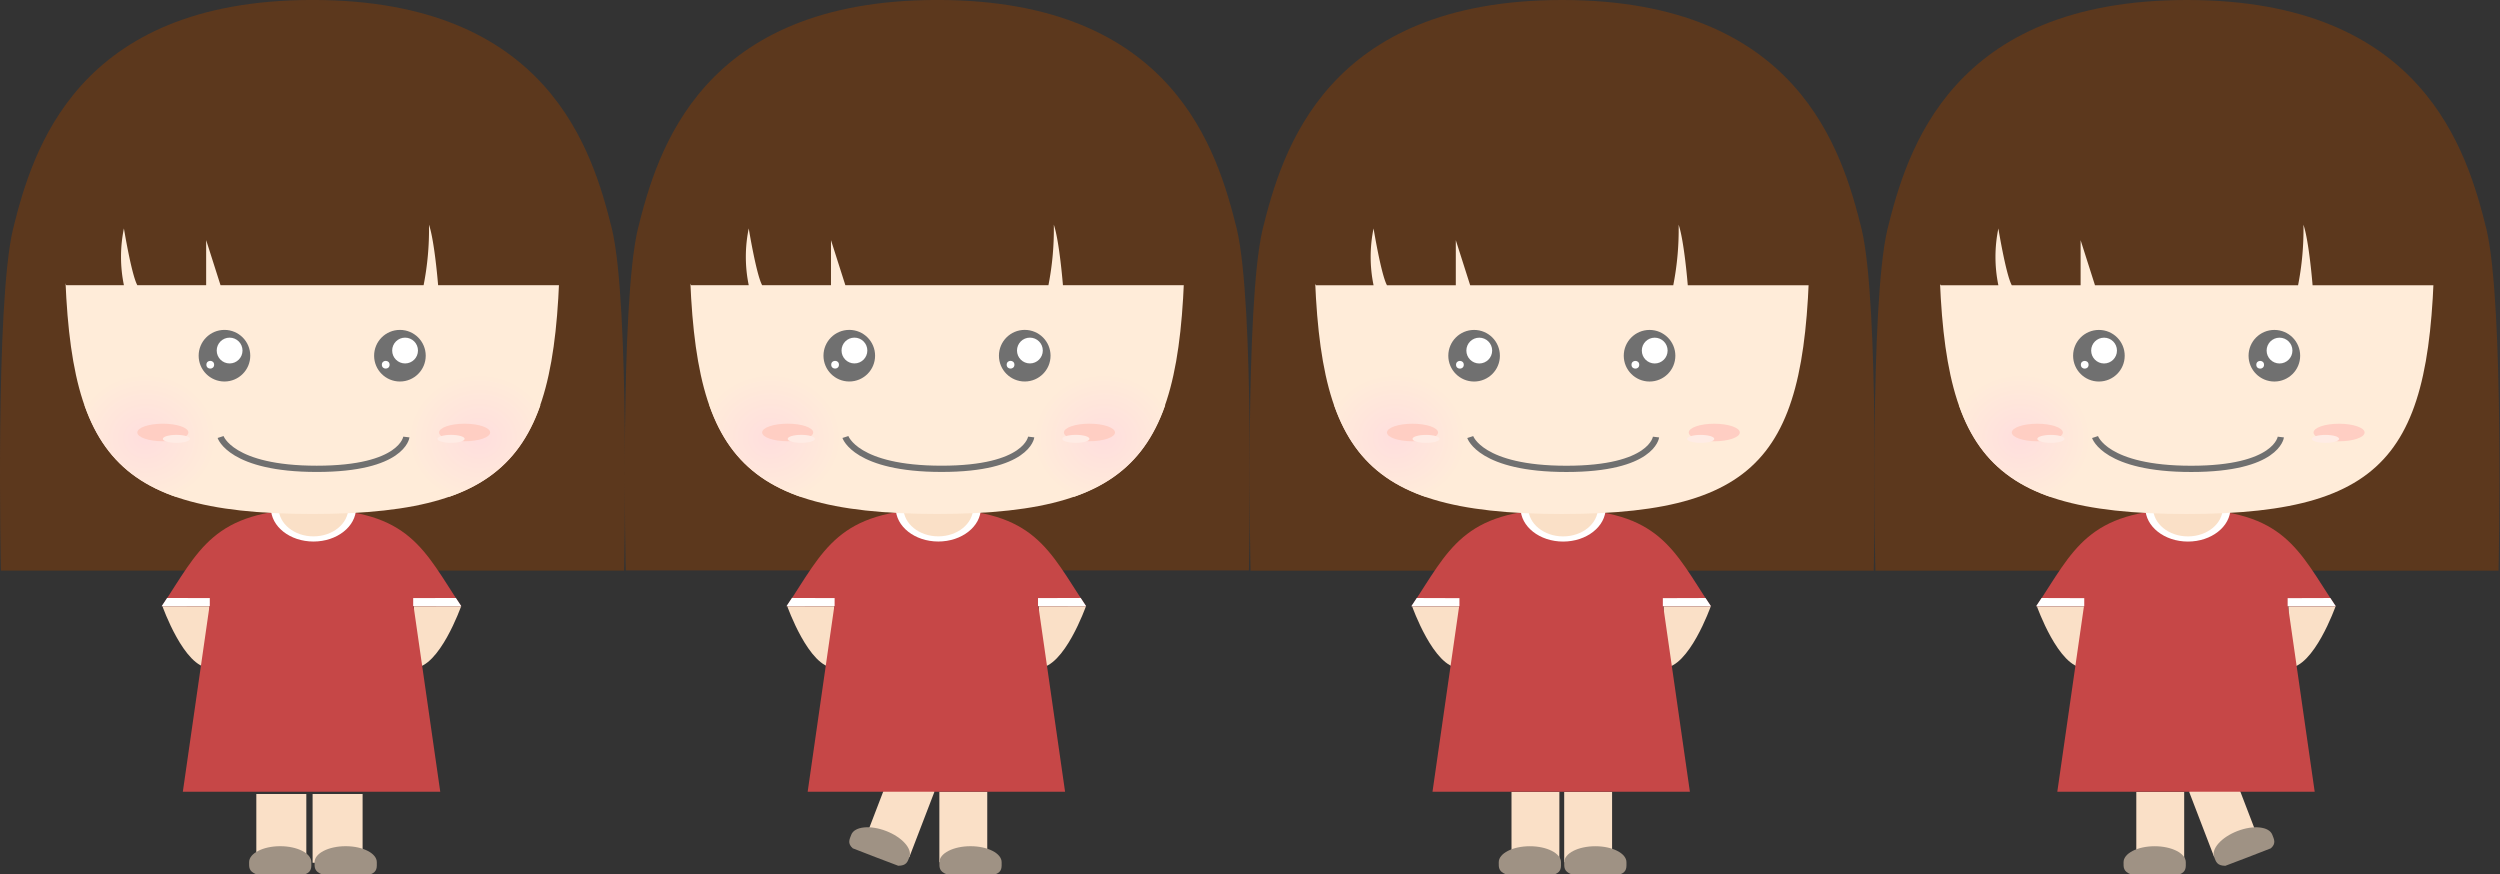 <svg xmlns="http://www.w3.org/2000/svg" xmlns:xlink="http://www.w3.org/1999/xlink" width="400" height="139.91" viewBox="0 0 400 139.91">
  <rect x="0" y="0" width="400" height="139.91" fill="#333333" stroke="none"/>
  <defs>
    <clipPath id="clip-path">
      <path id="Path_20" data-name="Path 20" d="M423.268-796.193c0,35.552,5.716,46.728,39.674,46.728v-46.728" transform="translate(-423.268 796.193)" fill="#fff0e2"/>
    </clipPath>
    <radialGradient id="radial-gradient" cx="0.5" cy="0.5" r="0.5" gradientUnits="objectBoundingBox">
      <stop offset="0" stop-color="#ffdede"/>
      <stop offset="1" stop-color="#ffecd9"/>
    </radialGradient>
    <clipPath id="clip-path-2">
      <path id="Path_21" data-name="Path 21" d="M462.942-796.193c0,35.552-5.716,46.728-39.674,46.728v-46.728" transform="translate(-423.268 796.193)" fill="#fff0e2"/>
    </clipPath>
    <radialGradient id="radial-gradient-2" gradientTransform="matrix(-1, 0, 0, 1, 1, 0)" xlink:href="#radial-gradient"/>
    <clipPath id="clip-path-3">
      <path id="Path_20-2" data-name="Path 20" d="M423.268-796.193c0,35.551,5.716,46.726,39.673,46.726v-46.726" transform="translate(-423.268 796.193)" fill="#fff0e2"/>
    </clipPath>
    <clipPath id="clip-path-4">
      <path id="Path_21-2" data-name="Path 21" d="M462.941-796.193c0,35.551-5.716,46.726-39.673,46.726v-46.726" transform="translate(-423.268 796.193)" fill="#fff0e2"/>
    </clipPath>
    <clipPath id="clip-path-5">
      <path id="Path_20-3" data-name="Path 20" d="M423.268-796.194c0,35.552,5.716,46.728,39.674,46.728v-46.728" transform="translate(-423.268 796.194)" fill="#fff0e2"/>
    </clipPath>
    <clipPath id="clip-path-6">
      <path id="Path_21-3" data-name="Path 21" d="M462.942-796.194c0,35.552-5.716,46.728-39.674,46.728v-46.728" transform="translate(-423.268 796.194)" fill="#fff0e2"/>
    </clipPath>
    <clipPath id="clip-walking">
      <rect width="400" height="139.91"/>
    </clipPath>
  </defs>
  <g id="walking" clip-path="url(#clip-walking)">
    <g id="Group_45" data-name="Group 45" transform="translate(0 -0.005)">
      <g id="Group_36" data-name="Group 36" transform="translate(0 0)">
        <path id="Path_27" data-name="Path 27" d="M379.069-641.944s-3.478,9.859-7.546,9.859v-9.859Z" transform="translate(-305.288 738.945)" fill="#fae0c7"/>
        <path id="Path_26" data-name="Path 26" d="M371.523-641.944s3.478,9.859,7.546,9.859v-9.859Z" transform="translate(-345.532 738.945)" fill="#fae0c7"/>
        <path id="Union_1" data-name="Union 1" d="M50.03,91.3H.145S-.787,48.748,2.08,36.667C5.184,24.188,12.169.027,49.97,0h.06c37.8.027,44.786,24.188,47.889,36.666C100.787,48.748,99.855,91.3,99.855,91.3Z" transform="translate(0)" fill="#5c381d"/>
        <ellipse id="Ellipse_6" data-name="Ellipse 6" cx="5.574" cy="4.541" rx="5.574" ry="4.541" transform="translate(44.582 76.743)" fill="#f8e4d1"/>
        <g id="Group_31" data-name="Group 31" transform="translate(25.89 81.435)">
          <path id="Union_3" data-name="Union 3" d="M23.854,45.247H3.364L7.628,15.566H0C5.973,6.6,8.142.236,23.854,0V0h.205V0C39.771.236,41.941,6.6,47.914,15.566H40.285l4.265,29.68Z" transform="translate(0)" fill="#c64747"/>
        </g>
        <g id="Group_9" data-name="Group 9" transform="translate(43.344 75.917)">
          <ellipse id="Ellipse_9" data-name="Ellipse 9" cx="6.812" cy="5.367" rx="6.812" ry="5.367" fill="#fff"/>
          <ellipse id="Ellipse_7" data-name="Ellipse 7" cx="5.574" cy="4.541" rx="5.574" ry="4.541" transform="translate(1.239 0.826)" fill="#fae0c7"/>
        </g>
        <path id="Union_2" data-name="Union 2" d="M39.668,46.728h-.02C5.711,46.72,0,35.54,0,0H79.337c0,35.54-5.711,46.72-39.648,46.728h-.02Z" transform="translate(10.301 35.511)" fill="#ffecd9"/>
        <path id="Path_13" data-name="Path 13" d="M346.336-819.787c.7-.582-.646,10.953.871,12.345h9.2a22.544,22.544,0,0,1,0-9.089s1.209,7.384,2.147,9.089h11.012v-7.214l2.3,7.214h32.492a46.274,46.274,0,0,0,.861-9.686c.9,2.644,1.46,9.686,1.46,9.686h20.353V-820.2" transform="translate(-336.581 853.083)" fill="#5c381d"/>
        <g id="Group_3" data-name="Group 3" transform="translate(10.33 35.511)">
          <g id="Mask_Group_1" data-name="Mask Group 1" transform="translate(0)" clip-path="url(#clip-path)">
            <ellipse id="Ellipse_1" data-name="Ellipse 1" cx="11.354" cy="10.321" rx="11.354" ry="10.321" transform="translate(1.623 24.296)" fill="url(#radial-gradient)"/>
          </g>
          <g id="Mask_Group_2" data-name="Mask Group 2" transform="translate(39.662)" clip-path="url(#clip-path-2)">
            <ellipse id="Ellipse_2" data-name="Ellipse 2" cx="11.354" cy="10.321" rx="11.354" ry="10.321" transform="translate(15.344 24.296)" fill="url(#radial-gradient-2)"/>
          </g>
        </g>
        <g id="Group_4" data-name="Group 4" transform="translate(31.784 52.789)">
          <g id="eye">
            <circle id="Ellipse_3" data-name="Ellipse 3" cx="4.129" cy="4.129" r="4.129" fill="#707070"/>
            <circle id="Ellipse_4" data-name="Ellipse 4" cx="2.064" cy="2.064" r="2.064" transform="translate(2.89 1.239)" fill="#fff"/>
            <circle id="Ellipse_5" data-name="Ellipse 5" cx="0.619" cy="0.619" r="0.619" transform="translate(1.239 4.954)" fill="#fff"/>
          </g>
          <g id="eye-2" data-name="eye" transform="translate(28.074)">
            <circle id="Ellipse_3-2" data-name="Ellipse 3" cx="4.129" cy="4.129" r="4.129" fill="#707070"/>
            <circle id="Ellipse_4-2" data-name="Ellipse 4" cx="2.064" cy="2.064" r="2.064" transform="translate(2.89 1.239)" fill="#fff"/>
            <circle id="Ellipse_5-2" data-name="Ellipse 5" cx="0.619" cy="0.619" r="0.619" transform="translate(1.239 4.954)" fill="#fff"/>
          </g>
        </g>
        <path id="Path_22" data-name="Path 22" d="M0,0S1.651,5.091,15.386,5.091,29.726,0,29.726,0" transform="translate(35.293 69.927)" fill="none" stroke="#707070" stroke-width="1"/>
        <path id="Path_28" data-name="Path 28" d="M327.635-623l.868-1.316,6.832.02v1.286Z" transform="translate(-301.768 719.997)" fill="#fff"/>
        <path id="Path_29" data-name="Path 29" d="M335.335-623l-.868-1.316-6.832.02v1.286Z" transform="translate(-261.525 719.997)" fill="#fff"/>
        <ellipse id="Ellipse_10" data-name="Ellipse 10" cx="4.086" cy="1.405" rx="4.086" ry="1.405" transform="translate(21.97 67.796)" fill="#ffcec3"/>
        <ellipse id="Ellipse_11" data-name="Ellipse 11" cx="2.171" cy="0.638" rx="2.171" ry="0.638" transform="translate(26.058 69.584)" fill="#ffece5"/>
        <ellipse id="Ellipse_10-2" data-name="Ellipse 10" cx="4.086" cy="1.405" rx="4.086" ry="1.405" transform="translate(70.254 67.796)" fill="#ffcec3"/>
        <ellipse id="Ellipse_11-2" data-name="Ellipse 11" cx="2.171" cy="0.638" rx="2.171" ry="0.638" transform="translate(69.998 69.584)" fill="#ffece5"/>
      </g>
      <g id="Group_40" data-name="Group 40" transform="translate(39.852 127.044)">
        <rect id="Rectangle_7" data-name="Rectangle 7" width="8" height="11" transform="translate(1.16)" fill="#fae0c7"/>
        <path id="Path_71" data-name="Path 71" d="M4.977,0c2.75,0,4.98,1.143,4.98,2.554,0,.769.118,1.529-1,1.944l-3.981.014L1.161,4.5C-.084,4.008,0,3.349,0,2.554,0,1.143,2.227,0,4.977,0Z" transform="translate(0.004 8.352)" fill="#9f9284"/>
      </g>
      <g id="Group_39" data-name="Group 39" transform="translate(50.016 127.044)">
        <rect id="Rectangle_8" data-name="Rectangle 8" width="8" height="11" fill="#fae0c7"/>
        <path id="Path_72" data-name="Path 72" d="M4.977,0c2.75,0,4.98,1.143,4.98,2.554,0,.769.118,1.529-1,1.944l-3.981.014L1.161,4.5C-.084,4.008,0,3.349,0,2.554,0,1.143,2.227,0,4.977,0Z" transform="translate(0.316 8.352)" fill="#9f9284"/>
      </g>
    </g>
    <g id="Group_48" data-name="Group 48" transform="translate(299.363)">
      <g id="Group_43" data-name="Group 43" transform="translate(50.879 126.639) rotate(-21)">
        <rect id="Rectangle_8-2" data-name="Rectangle 8" width="7.661" height="11.237" transform="translate(0)" fill="#fae0c7"/>
        <path id="Path_72-2" data-name="Path 72" d="M4.981,0c2.75,0,4.98,1.143,4.98,2.554,0,.769.118,1.529-1,1.944l-3.981.014L1.165,4.5C-.08,4.008,0,3.349,0,2.554,0,1.143,2.231,0,4.981,0Z" transform="translate(0 8.683)" fill="#9f9284"/>
      </g>
      <g id="Group_36-2" data-name="Group 36" transform="translate(0.55 0)">
        <path id="Path_27-2" data-name="Path 27" d="M379.069-641.944s-3.478,9.859-7.546,9.859v-9.859Z" transform="translate(-305.288 738.946)" fill="#fae0c7"/>
        <path id="Path_26-2" data-name="Path 26" d="M371.523-641.944s3.478,9.859,7.546,9.859v-9.859Z" transform="translate(-345.532 738.946)" fill="#fae0c7"/>
        <path id="Union_1-2" data-name="Union 1" d="M50.03,91.306H.145S-.787,48.749,2.08,36.667C5.184,24.188,12.169.027,49.97,0h.06c37.8.027,44.786,24.188,47.889,36.667,2.868,12.082,1.936,54.639,1.936,54.639Z" transform="translate(0)" fill="#5c381d"/>
        <ellipse id="Ellipse_6-2" data-name="Ellipse 6" cx="5.573" cy="4.541" rx="5.573" ry="4.541" transform="translate(44.583 76.743)" fill="#f8e4d1"/>
        <g id="Group_31-2" data-name="Group 31" transform="translate(25.891 81.437)">
          <path id="Union_3-2" data-name="Union 3" d="M23.854,45.245H3.364L7.628,15.566H0C5.973,6.6,8.142.236,23.854,0V0h.205V0C39.77.236,41.939,6.6,47.912,15.566H40.284l4.264,29.678Z" fill="#c64747"/>
        </g>
        <g id="Group_9-2" data-name="Group 9" transform="translate(43.344 75.917)">
          <ellipse id="Ellipse_9-2" data-name="Ellipse 9" cx="6.812" cy="5.367" rx="6.812" ry="5.367" fill="#fff"/>
          <ellipse id="Ellipse_7-2" data-name="Ellipse 7" cx="5.573" cy="4.541" rx="5.573" ry="4.541" transform="translate(1.239 0.826)" fill="#fae0c7"/>
        </g>
        <path id="Union_2-2" data-name="Union 2" d="M39.669,46.727h-.02C5.711,46.718,0,35.538,0,0H79.337c0,35.538-5.711,46.718-39.649,46.726h-.02Z" transform="translate(10.301 35.512)" fill="#ffecd9"/>
        <path id="Path_13-2" data-name="Path 13" d="M346.336-819.787c.7-.582-.646,10.953.871,12.345h9.2a22.542,22.542,0,0,1,0-9.088s1.209,7.384,2.147,9.088h11.012v-7.214l2.3,7.214H404.36a46.272,46.272,0,0,0,.861-9.686c.9,2.644,1.46,9.686,1.46,9.686h20.353V-820.2" transform="translate(-336.581 853.083)" fill="#5c381d"/>
        <g id="Group_3-2" data-name="Group 3" transform="translate(10.329 35.512)">
          <g id="Mask_Group_1-2" data-name="Mask Group 1" transform="translate(0)" clip-path="url(#clip-path-3)">
            <ellipse id="Ellipse_1-2" data-name="Ellipse 1" cx="11.353" cy="10.321" rx="11.353" ry="10.321" transform="translate(1.623 24.296)" fill="url(#radial-gradient)"/>
          </g>
          <g id="Mask_Group_2-2" data-name="Mask Group 2" transform="translate(39.664)" clip-path="url(#clip-path-4)">
            <ellipse id="Ellipse_2-2" data-name="Ellipse 2" cx="11.353" cy="10.321" rx="11.353" ry="10.321" transform="translate(15.344 24.296)" fill="url(#radial-gradient-2)"/>
          </g>
        </g>
        <g id="Group_4-2" data-name="Group 4" transform="translate(31.784 52.789)">
          <g id="eye-3" data-name="eye">
            <circle id="Ellipse_3-3" data-name="Ellipse 3" cx="4.128" cy="4.128" r="4.128" fill="#707070"/>
            <circle id="Ellipse_4-3" data-name="Ellipse 4" cx="2.064" cy="2.064" r="2.064" transform="translate(2.89 1.239)" fill="#fff"/>
            <circle id="Ellipse_5-3" data-name="Ellipse 5" cx="0.619" cy="0.619" r="0.619" transform="translate(1.239 4.954)" fill="#fff"/>
          </g>
          <g id="eye-4" data-name="eye" transform="translate(28.073)">
            <circle id="Ellipse_3-4" data-name="Ellipse 3" cx="4.128" cy="4.128" r="4.128" fill="#707070"/>
            <circle id="Ellipse_4-4" data-name="Ellipse 4" cx="2.064" cy="2.064" r="2.064" transform="translate(2.89 1.239)" fill="#fff"/>
            <circle id="Ellipse_5-4" data-name="Ellipse 5" cx="0.619" cy="0.619" r="0.619" transform="translate(1.239 4.954)" fill="#fff"/>
          </g>
        </g>
        <path id="Path_22-2" data-name="Path 22" d="M0,0S1.651,5.091,15.386,5.091,29.725,0,29.725,0" transform="translate(35.294 69.928)" fill="none" stroke="#707070" stroke-width="1"/>
        <path id="Path_28-2" data-name="Path 28" d="M327.635-623l.868-1.316,6.832.021v1.286Z" transform="translate(-301.768 719.998)" fill="#fff"/>
        <path id="Path_29-2" data-name="Path 29" d="M335.335-623l-.868-1.316-6.832.021v1.286Z" transform="translate(-261.524 719.998)" fill="#fff"/>
        <ellipse id="Ellipse_10-3" data-name="Ellipse 10" cx="4.086" cy="1.405" rx="4.086" ry="1.405" transform="translate(21.97 67.796)" fill="#ffcec3"/>
        <ellipse id="Ellipse_11-3" data-name="Ellipse 11" cx="2.171" cy="0.638" rx="2.171" ry="0.638" transform="translate(26.058 69.584)" fill="#ffece5"/>
        <ellipse id="Ellipse_10-4" data-name="Ellipse 10" cx="4.086" cy="1.405" rx="4.086" ry="1.405" transform="translate(70.254 67.796)" fill="#ffcec3"/>
        <ellipse id="Ellipse_11-4" data-name="Ellipse 11" cx="2.171" cy="0.638" rx="2.171" ry="0.638" transform="translate(69.998 69.584)" fill="#ffece5"/>
      </g>
      <g id="Group_40-2" data-name="Group 40" transform="translate(40.402 126.714)">
        <rect id="Rectangle_7-2" data-name="Rectangle 7" width="7.661" height="11.237" transform="translate(2.044)" fill="#fae0c7"/>
        <path id="Path_71-2" data-name="Path 71" d="M4.977,0c2.75,0,4.98,1.143,4.98,2.554,0,.769.118,1.529-1,1.944l-3.981.014L1.161,4.5C-.084,4.008,0,3.349,0,2.554,0,1.143,2.227,0,4.977,0Z" transform="translate(0.004 8.683)" fill="#9f9284"/>
      </g>
    </g>
    <g id="Group_49" data-name="Group 49" transform="translate(99.422 -0.005)">
      <g id="Group_44" data-name="Group 44" transform="translate(45.379 138.957) rotate(-159)">
        <rect id="Rectangle_8-3" data-name="Rectangle 8" width="7.662" height="11.237" transform="translate(0 1.957)" fill="#fae0c7"/>
        <path id="Path_72-3" data-name="Path 72" d="M4.981,4.511c2.75,0,4.98-1.143,4.98-2.554,0-.769.118-1.529-1-1.944L4.981,0,1.166.014C-.08.5,0,1.162,0,1.957,0,3.368,2.231,4.511,4.981,4.511Z" transform="translate(0 0)" fill="#9f9284"/>
      </g>
      <path id="Path_27-3" data-name="Path 27" d="M379.069-641.944s-3.478,9.86-7.546,9.86v-9.86Z" transform="translate(-304.739 738.942)" fill="#fae0c7"/>
      <path id="Path_26-3" data-name="Path 26" d="M371.523-641.944s3.478,9.86,7.546,9.86v-9.86Z" transform="translate(-344.982 738.942)" fill="#fae0c7"/>
      <path id="Union_1-3" data-name="Union 1" d="M50.03,91.265H.145S-.787,48.727,2.08,36.651C5.184,24.177,12.169.027,49.97,0h.06c37.8.027,44.786,24.177,47.889,36.651,2.868,12.076,1.936,54.614,1.936,54.614Z" transform="translate(0.55 0)" fill="#5c381d"/>
      <ellipse id="Ellipse_6-3" data-name="Ellipse 6" cx="5.574" cy="4.541" rx="5.574" ry="4.541" transform="translate(45.132 76.74)" fill="#f8e4d1"/>
      <g id="Group_31-3" data-name="Group 31" transform="translate(26.44 81.435)">
        <path id="Union_3-3" data-name="Union 3" d="M23.854,45.247H3.364l4.264-29.68H0C5.973,6.6,8.142.236,23.854,0V0h.205V0C39.771.236,41.94,6.6,47.914,15.566H40.285l4.265,29.68Z" transform="translate(0)" fill="#c64747"/>
      </g>
      <g id="Group_9-3" data-name="Group 9" transform="translate(43.894 75.914)">
        <ellipse id="Ellipse_9-3" data-name="Ellipse 9" cx="6.812" cy="5.367" rx="6.812" ry="5.367" fill="#fff"/>
        <ellipse id="Ellipse_7-3" data-name="Ellipse 7" cx="5.574" cy="4.541" rx="5.574" ry="4.541" transform="translate(1.239 0.826)" fill="#fae0c7"/>
      </g>
      <path id="Union_2-3" data-name="Union 2" d="M39.668,46.728h-.02C5.711,46.72,0,35.54,0,0H79.337c0,35.54-5.711,46.72-39.648,46.728h-.02Z" transform="translate(10.851 35.508)" fill="#ffecd9"/>
      <path id="Path_13-3" data-name="Path 13" d="M346.336-819.787c.7-.582-.646,10.953.871,12.345h9.2a22.545,22.545,0,0,1,0-9.089s1.209,7.384,2.147,9.089h11.012v-7.214l2.3,7.214h32.492a46.276,46.276,0,0,0,.861-9.686c.9,2.644,1.46,9.686,1.46,9.686h20.353V-820.2" transform="translate(-336.031 853.082)" fill="#5c381d"/>
      <g id="Group_3-3" data-name="Group 3" transform="translate(10.88 35.509)">
        <g id="Mask_Group_1-3" data-name="Mask Group 1" transform="translate(0)" clip-path="url(#clip-path-5)">
          <ellipse id="Ellipse_1-3" data-name="Ellipse 1" cx="11.354" cy="10.321" rx="11.354" ry="10.321" transform="translate(1.623 24.296)" fill="url(#radial-gradient)"/>
        </g>
        <g id="Mask_Group_2-3" data-name="Mask Group 2" transform="translate(39.662)" clip-path="url(#clip-path-6)">
          <ellipse id="Ellipse_2-3" data-name="Ellipse 2" cx="11.354" cy="10.321" rx="11.354" ry="10.321" transform="translate(15.344 24.296)" fill="url(#radial-gradient-2)"/>
        </g>
      </g>
      <g id="Group_4-3" data-name="Group 4" transform="translate(32.334 52.787)">
        <g id="eye-5" data-name="eye">
          <circle id="Ellipse_3-5" data-name="Ellipse 3" cx="4.129" cy="4.129" r="4.129" fill="#707070"/>
          <circle id="Ellipse_4-5" data-name="Ellipse 4" cx="2.064" cy="2.064" r="2.064" transform="translate(2.89 1.239)" fill="#fff"/>
          <circle id="Ellipse_5-5" data-name="Ellipse 5" cx="0.619" cy="0.619" r="0.619" transform="translate(1.239 4.954)" fill="#fff"/>
        </g>
        <g id="eye-6" data-name="eye" transform="translate(28.074)">
          <circle id="Ellipse_3-6" data-name="Ellipse 3" cx="4.129" cy="4.129" r="4.129" fill="#707070"/>
          <circle id="Ellipse_4-6" data-name="Ellipse 4" cx="2.064" cy="2.064" r="2.064" transform="translate(2.89 1.239)" fill="#fff"/>
          <circle id="Ellipse_5-6" data-name="Ellipse 5" cx="0.619" cy="0.619" r="0.619" transform="translate(1.239 4.954)" fill="#fff"/>
        </g>
      </g>
      <path id="Path_22-3" data-name="Path 22" d="M0,0S1.651,5.091,15.386,5.091,29.726,0,29.726,0" transform="translate(35.843 69.925)" fill="none" stroke="#707070" stroke-width="1"/>
      <path id="Path_28-3" data-name="Path 28" d="M327.635-623l.868-1.316,6.832.021v1.286Z" transform="translate(-301.218 719.995)" fill="#fff"/>
      <path id="Path_29-3" data-name="Path 29" d="M335.335-623l-.868-1.316-6.832.021v1.286Z" transform="translate(-260.975 719.995)" fill="#fff"/>
      <ellipse id="Ellipse_10-5" data-name="Ellipse 10" cx="4.086" cy="1.405" rx="4.086" ry="1.405" transform="translate(22.52 67.794)" fill="#ffcec3"/>
      <ellipse id="Ellipse_11-5" data-name="Ellipse 11" cx="2.171" cy="0.638" rx="2.171" ry="0.638" transform="translate(26.608 69.582)" fill="#ffece5"/>
      <ellipse id="Ellipse_10-6" data-name="Ellipse 10" cx="4.086" cy="1.405" rx="4.086" ry="1.405" transform="translate(70.804 67.794)" fill="#ffcec3"/>
      <ellipse id="Ellipse_11-6" data-name="Ellipse 11" cx="2.171" cy="0.638" rx="2.171" ry="0.638" transform="translate(70.548 69.582)" fill="#ffece5"/>
      <rect id="Rectangle_8-4" data-name="Rectangle 8" width="7.662" height="11.237" transform="translate(50.877 126.713)" fill="#fae0c7"/>
      <path id="Path_72-4" data-name="Path 72" d="M4.977,0c2.75,0,4.98,1.143,4.98,2.554,0,.769.118,1.529-1,1.944l-3.981.014L1.161,4.5C-.084,4.008,0,3.349,0,2.554,0,1.143,2.227,0,4.977,0Z" transform="translate(50.882 135.397)" fill="#9f9284"/>
    </g>
    <g id="Group_50" data-name="Group 50" transform="translate(199.944)">
      <g id="Group_36-3" data-name="Group 36" transform="translate(0 0)">
        <path id="Path_27-4" data-name="Path 27" d="M379.069-641.944s-3.478,9.859-7.546,9.859v-9.859Z" transform="translate(-305.288 738.946)" fill="#fae0c7"/>
        <path id="Path_26-4" data-name="Path 26" d="M371.523-641.944s3.478,9.859,7.546,9.859v-9.859Z" transform="translate(-345.532 738.946)" fill="#fae0c7"/>
        <path id="Union_1-4" data-name="Union 1" d="M50.03,91.306H.145S-.787,48.749,2.08,36.667C5.184,24.188,12.169.027,49.97,0h.06c37.8.027,44.786,24.188,47.889,36.667,2.868,12.082,1.936,54.639,1.936,54.639Z" fill="#5c381d"/>
        <ellipse id="Ellipse_6-4" data-name="Ellipse 6" cx="5.573" cy="4.541" rx="5.573" ry="4.541" transform="translate(44.583 76.743)" fill="#f8e4d1"/>
        <g id="Group_31-4" data-name="Group 31" transform="translate(25.891 81.437)">
          <path id="Union_3-4" data-name="Union 3" d="M23.854,45.245H3.364L7.628,15.566H0C5.973,6.6,8.142.236,23.854,0V0h.205V0C39.77.236,41.939,6.6,47.912,15.566H40.284l4.264,29.678Z" fill="#c64747"/>
        </g>
        <g id="Group_9-4" data-name="Group 9" transform="translate(43.344 75.917)">
          <ellipse id="Ellipse_9-4" data-name="Ellipse 9" cx="6.812" cy="5.367" rx="6.812" ry="5.367" fill="#fff"/>
          <ellipse id="Ellipse_7-4" data-name="Ellipse 7" cx="5.573" cy="4.541" rx="5.573" ry="4.541" transform="translate(1.239 0.826)" fill="#fae0c7"/>
        </g>
        <path id="Union_2-4" data-name="Union 2" d="M39.669,46.727h-.02C5.711,46.718,0,35.538,0,0H79.337c0,35.538-5.711,46.718-39.649,46.726h-.02Z" transform="translate(10.301 35.512)" fill="#ffecd9"/>
        <path id="Path_13-4" data-name="Path 13" d="M346.336-819.787c.7-.582-.646,10.953.871,12.345h9.2a22.542,22.542,0,0,1,0-9.088s1.209,7.384,2.147,9.088h11.012v-7.214l2.3,7.214H404.36a46.272,46.272,0,0,0,.861-9.686c.9,2.644,1.46,9.686,1.46,9.686h20.353V-820.2" transform="translate(-336.581 853.083)" fill="#5c381d"/>
        <g id="Group_3-4" data-name="Group 3" transform="translate(10.329 35.512)">
          <g id="Mask_Group_1-4" data-name="Mask Group 1" transform="translate(0)" clip-path="url(#clip-path-3)">
            <ellipse id="Ellipse_1-4" data-name="Ellipse 1" cx="11.353" cy="10.321" rx="11.353" ry="10.321" transform="translate(1.623 24.296)" fill="url(#radial-gradient)"/>
          </g>
          <g id="Mask_Group_2-4" data-name="Mask Group 2" transform="translate(39.664)" clip-path="url(#clip-path-4)">
            <ellipse id="Ellipse_2-4" data-name="Ellipse 2" cx="11.353" cy="10.321" rx="11.353" ry="10.321" transform="translate(15.344 24.296)" fill="url(#radial-gradient-2)"/>
          </g>
        </g>
        <g id="Group_4-4" data-name="Group 4" transform="translate(31.784 52.789)">
          <g id="eye-7" data-name="eye">
            <circle id="Ellipse_3-7" data-name="Ellipse 3" cx="4.128" cy="4.128" r="4.128" fill="#707070"/>
            <circle id="Ellipse_4-7" data-name="Ellipse 4" cx="2.064" cy="2.064" r="2.064" transform="translate(2.89 1.239)" fill="#fff"/>
            <circle id="Ellipse_5-7" data-name="Ellipse 5" cx="0.619" cy="0.619" r="0.619" transform="translate(1.239 4.954)" fill="#fff"/>
          </g>
          <g id="eye-8" data-name="eye" transform="translate(28.073)">
            <circle id="Ellipse_3-8" data-name="Ellipse 3" cx="4.128" cy="4.128" r="4.128" fill="#707070"/>
            <circle id="Ellipse_4-8" data-name="Ellipse 4" cx="2.064" cy="2.064" r="2.064" transform="translate(2.89 1.239)" fill="#fff"/>
            <circle id="Ellipse_5-8" data-name="Ellipse 5" cx="0.619" cy="0.619" r="0.619" transform="translate(1.239 4.954)" fill="#fff"/>
          </g>
        </g>
        <path id="Path_22-4" data-name="Path 22" d="M0,0S1.651,5.091,15.386,5.091,29.725,0,29.725,0" transform="translate(35.294 69.928)" fill="none" stroke="#707070" stroke-width="1"/>
        <path id="Path_28-4" data-name="Path 28" d="M327.635-623l.868-1.316,6.832.021v1.286Z" transform="translate(-301.768 719.998)" fill="#fff"/>
        <path id="Path_29-4" data-name="Path 29" d="M335.335-623l-.868-1.316-6.832.021v1.286Z" transform="translate(-261.524 719.998)" fill="#fff"/>
        <ellipse id="Ellipse_10-7" data-name="Ellipse 10" cx="4.086" cy="1.405" rx="4.086" ry="1.405" transform="translate(21.97 67.796)" fill="#ffcec3"/>
        <ellipse id="Ellipse_11-7" data-name="Ellipse 11" cx="2.171" cy="0.638" rx="2.171" ry="0.638" transform="translate(26.058 69.584)" fill="#ffece5"/>
        <ellipse id="Ellipse_10-8" data-name="Ellipse 10" cx="4.086" cy="1.405" rx="4.086" ry="1.405" transform="translate(70.254 67.796)" fill="#ffcec3"/>
        <ellipse id="Ellipse_11-8" data-name="Ellipse 11" cx="2.171" cy="0.638" rx="2.171" ry="0.638" transform="translate(69.998 69.584)" fill="#ffece5"/>
      </g>
      <g id="Group_40-3" data-name="Group 40" transform="translate(39.852 126.714)">
        <rect id="Rectangle_7-3" data-name="Rectangle 7" width="7.661" height="11.237" transform="translate(2.044)" fill="#fae0c7"/>
        <path id="Path_71-3" data-name="Path 71" d="M4.977,0c2.75,0,4.98,1.143,4.98,2.554,0,.769.118,1.529-1,1.944l-3.981.014L1.161,4.5C-.084,4.008,0,3.349,0,2.554,0,1.143,2.227,0,4.977,0Z" transform="translate(0.004 8.683)" fill="#9f9284"/>
      </g>
      <g id="Group_39-2" data-name="Group 39" transform="translate(50.328 126.714)">
        <rect id="Rectangle_8-5" data-name="Rectangle 8" width="7.661" height="11.237" fill="#fae0c7"/>
        <path id="Path_72-5" data-name="Path 72" d="M4.977,0c2.75,0,4.98,1.143,4.98,2.554,0,.769.118,1.529-1,1.944l-3.981.014L1.161,4.5C-.084,4.008,0,3.349,0,2.554,0,1.143,2.227,0,4.977,0Z" transform="translate(0.004 8.683)" fill="#9f9284"/>
      </g>
    </g>
  </g>
</svg>
